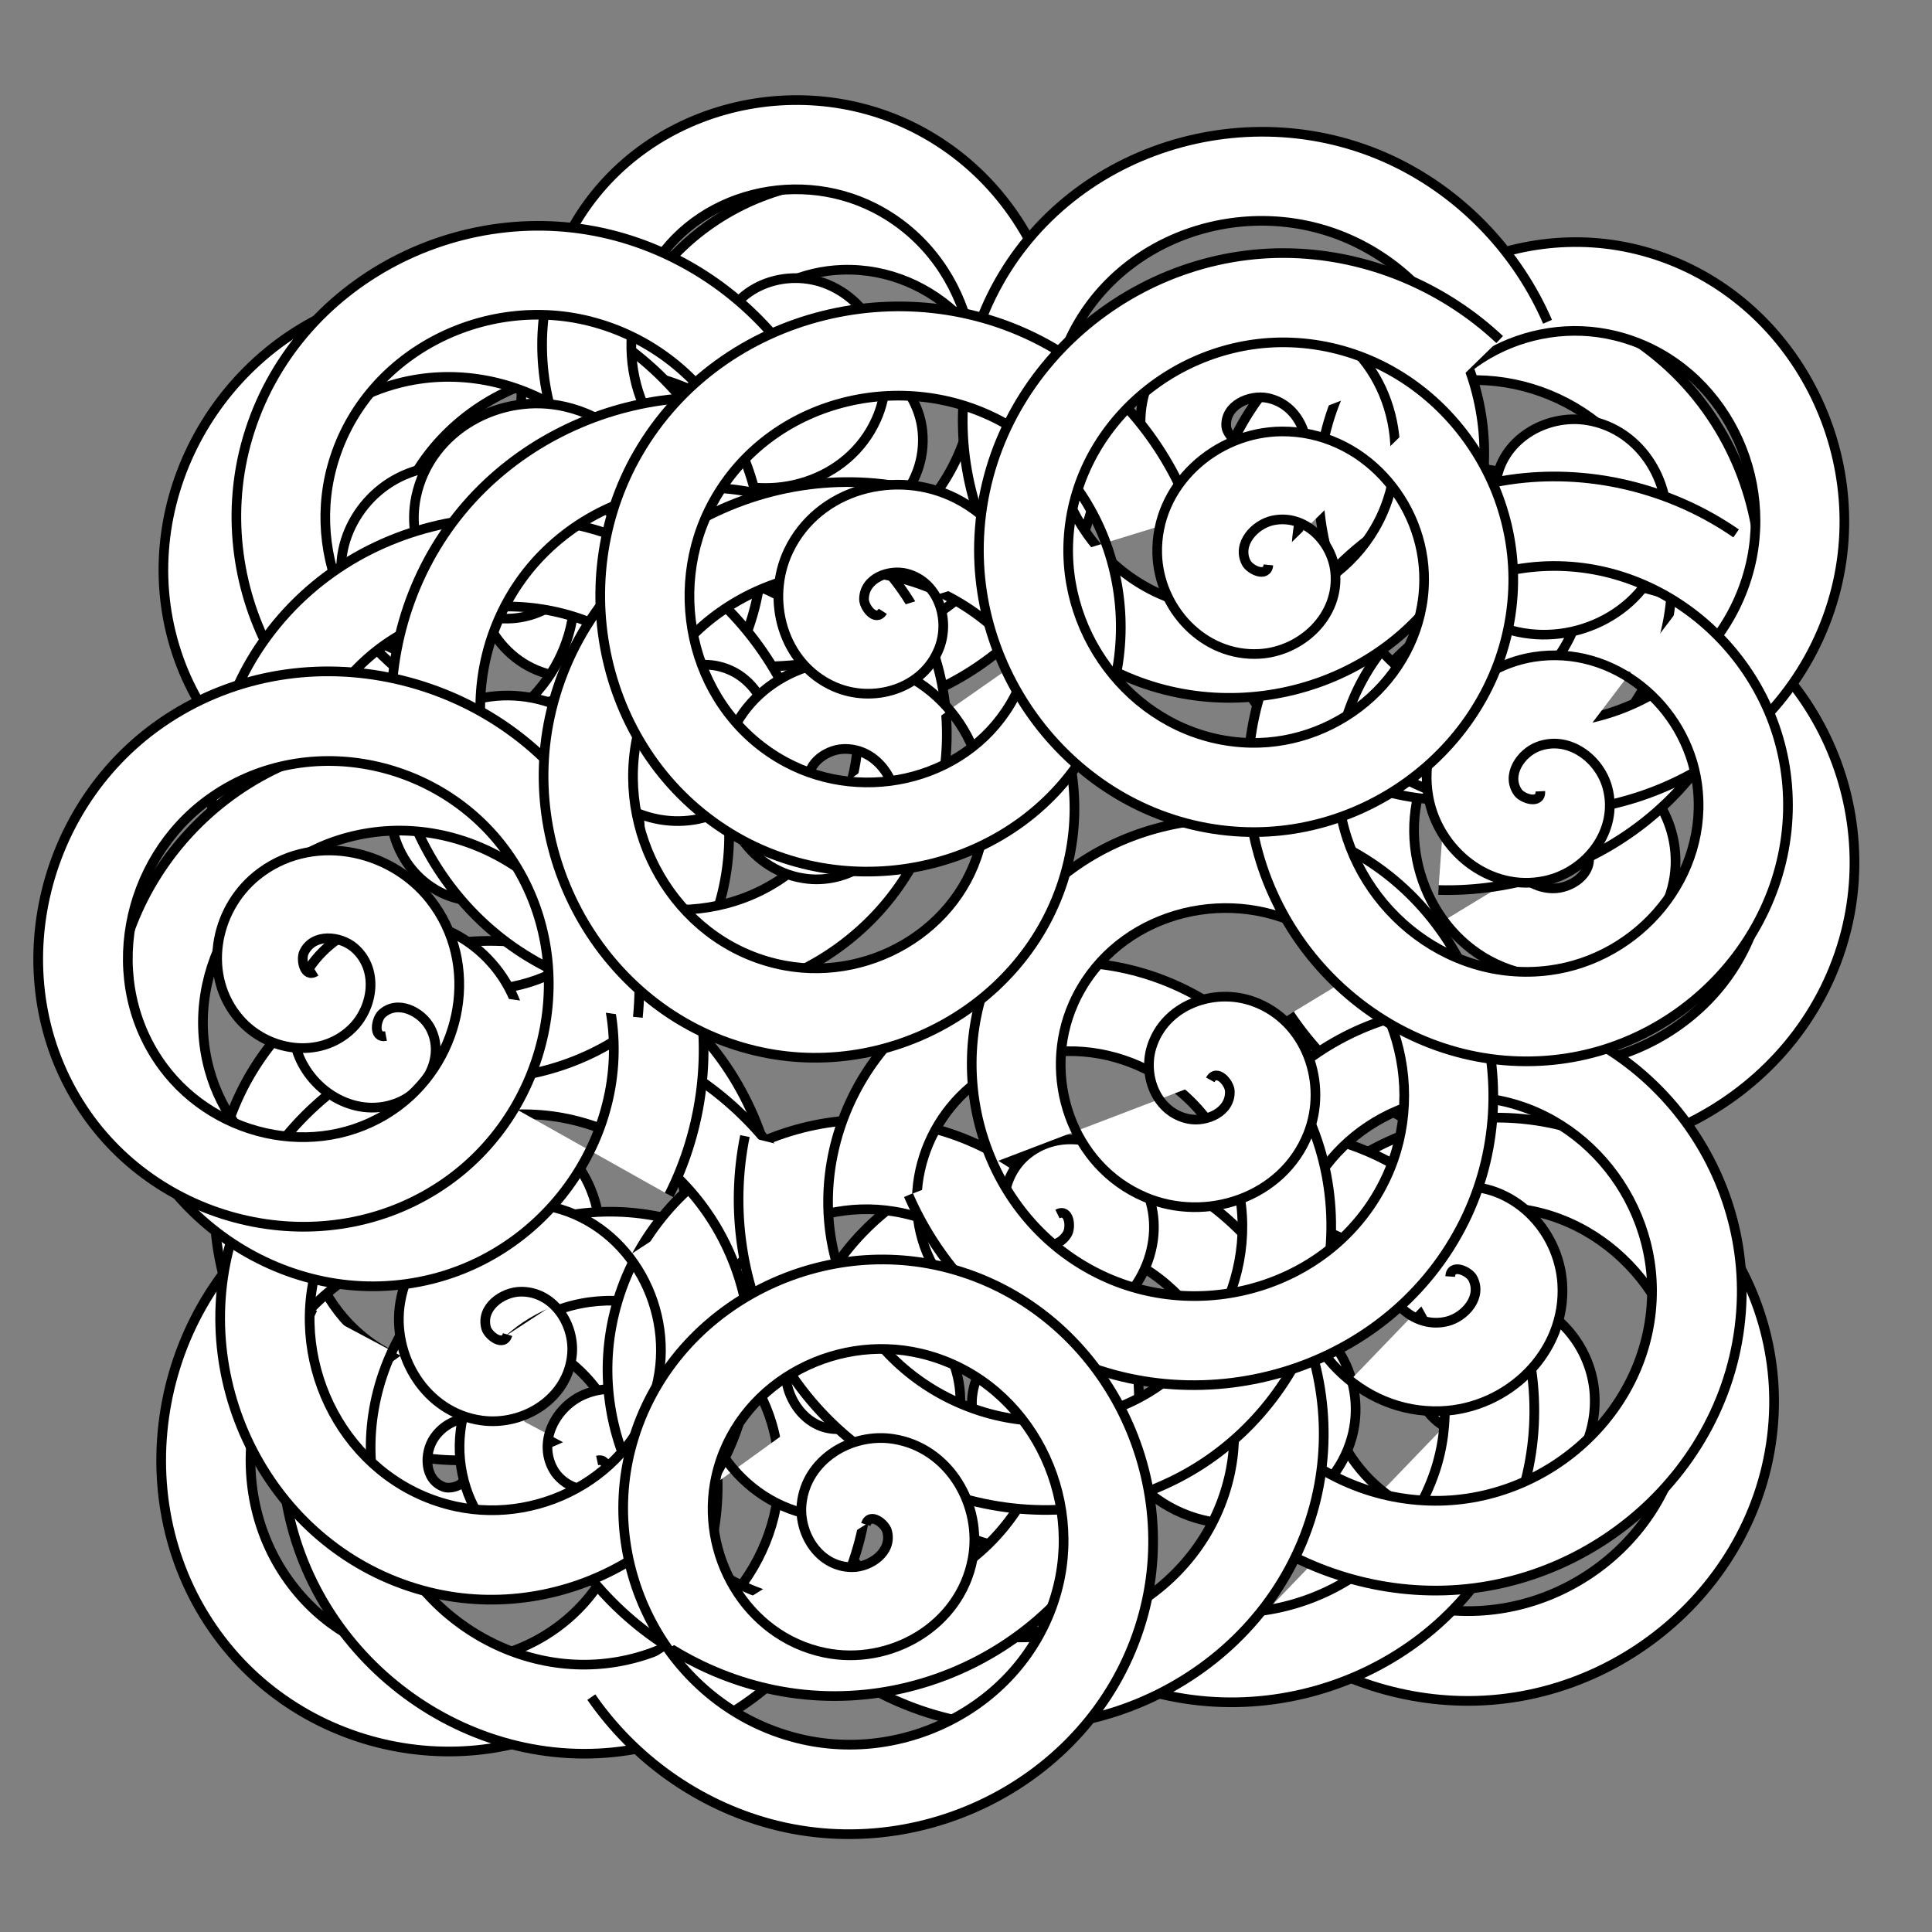 <?xml version="1.0" encoding="UTF-8" standalone="no"?>
<svg
   height="10"
   viewBox="0 0 10 10"
   width="10"
   version="1.1"
   id="svg49"
   sodipodi:docname="fog-of-war-off-tmpl.svg"
   inkscape:version="1.2.2 (732a01da63, 2022-12-09)"
   xmlns:inkscape="http://www.inkscape.org/namespaces/inkscape"
   xmlns:sodipodi="http://sodipodi.sourceforge.net/DTD/sodipodi-0.dtd"
   xmlns="http://www.w3.org/2000/svg"
   xmlns:svg="http://www.w3.org/2000/svg"
   xmlns:rdf="http://www.w3.org/1999/02/22-rdf-syntax-ns#"
   xmlns:cc="http://creativecommons.org/ns#"
   xmlns:dc="http://purl.org/dc/elements/1.1/">
  <rect x="0" y="0" width="10" height="10" fill="#808080" stroke="none"/>
  <defs
     id="defs53">
    <filter
       style="color-interpolation-filters:sRGB"
       inkscape:label="Diffuse Light"
       id="filter930"
       x="-0.174"
       y="-0.166"
       width="1.347"
       height="1.332">
      <feGaussianBlur
         in="SourceGraphic"
         stdDeviation="5"
         result="blur"
         id="feGaussianBlur920" />
      <feDiffuseLighting
         diffuseConstant="1"
         surfaceScale="10"
         lighting-color="#ffffff"
         result="diffuse"
         id="feDiffuseLighting924">
        <feDistantLight
           elevation="150"
           azimuth="0"
           id="feDistantLight922" />
      </feDiffuseLighting>
      <feComposite
         in="diffuse"
         in2="diffuse"
         operator="arithmetic"
         k1="1"
         result="composite1"
         id="feComposite926"
         k2="0"
         k3="0"
         k4="0" />
      <feComposite
         in="composite1"
         in2="SourceGraphic"
         k1="0.376"
         operator="arithmetic"
         k3="1"
         result="composite2"
         id="feComposite928"
         k2="0"
         k4="0" />
    </filter>
  </defs>
  <sodipodi:namedview
     pagecolor="#ffffff"
     bordercolor="#666666"
     borderopacity="1"
     objecttolerance="10"
     gridtolerance="10"
     guidetolerance="10"
     inkscape:pageopacity="0"
     inkscape:pageshadow="2"
     inkscape:window-width="2560"
     inkscape:window-height="1476"
     id="namedview51"
     showgrid="false"
     inkscape:zoom="90.509668"
     inkscape:cx="2.7179417"
     inkscape:cy="6.0214562"
     inkscape:window-x="-12"
     inkscape:window-y="-12"
     inkscape:window-maximized="1"
     inkscape:current-layer="svg49"
     inkscape:document-rotation="0"
     inkscape:snap-bbox="false"
     inkscape:bbox-paths="false"
     inkscape:showpageshadow="2"
     inkscape:pagecheckerboard="0"
     inkscape:deskcolor="#d1d1d1">
    <inkscape:grid
       type="xygrid"
       id="grid2022" />
  </sodipodi:namedview>
  <path
     sodipodi:type="spiral"
     style="fill:#ffffff;fill-opacity:1;fill-rule:evenodd;stroke:#000000;stroke-width:0.571;stroke-dasharray:none;stroke-opacity:1"
     id="path1068"
     sodipodi:cx="48.478436"
     sodipodi:cy="13.653996"
     sodipodi:expansion="1"
     sodipodi:revolution="3.6112528"
     sodipodi:radius="19.117819"
     sodipodi:argument="-17.802359"
     sodipodi:t0="0"
     d="m 48.478,13.654 c 0.398,0.69 -0.733,0.877 -1.146,0.662 -1.119,-0.583 -0.902,-2.159 -0.177,-2.954 1.297,-1.423 3.566,-1.022 4.762,0.307 1.755,1.951 1.151,4.995 -0.792,6.57 -2.589,2.1 -6.431,1.284 -8.378,-1.276 C 40.297,13.741 41.328,9.092 44.508,6.777 48.359,3.973 53.821,5.221 56.502,9.022 59.661,13.501 58.195,19.778 53.772,22.823 48.666,26.339 41.572,24.655 38.163,19.61 34.289,13.877 36.193,5.964 41.861,2.192 48.22,-2.039 56.952,0.084 61.086,6.375 65.676,13.359 63.334,22.911 56.419,27.408 48.809,32.357 38.437,29.795 33.578,22.257 28.27,14.021 31.052,2.828 39.214,-2.392 42.93,-4.769 47.446,-5.748 51.815,-5.17"
     inkscape:spray-origin="#path832"
     transform="matrix(0.048,-0.073,0.073,0.048,0.989,5.088)" />
  <path
     sodipodi:type="spiral"
     style="fill:#ffffff;fill-opacity:1;fill-rule:evenodd;stroke:#000000;stroke-width:0.571;stroke-dasharray:none;stroke-opacity:1"
     id="path1108"
     sodipodi:cx="39.659893"
     sodipodi:cy="22.800676"
     sodipodi:expansion="1"
     sodipodi:revolution="3.6112528"
     sodipodi:radius="19.117819"
     sodipodi:argument="-17.802359"
     sodipodi:t0="0"
     d="m 39.66,22.801 c 0.398,0.69 -0.733,0.877 -1.146,0.662 -1.119,-0.583 -0.902,-2.159 -0.177,-2.954 1.297,-1.423 3.566,-1.022 4.762,0.307 1.755,1.951 1.151,4.995 -0.792,6.57 -2.589,2.1 -6.431,1.284 -8.378,-1.276 -2.45,-3.222 -1.419,-7.871 1.76,-10.186 3.851,-2.804 9.313,-1.556 11.994,2.245 3.159,4.479 1.694,10.756 -2.729,13.802 -5.106,3.516 -12.201,1.832 -15.61,-3.214 -3.874,-5.733 -1.97,-13.645 3.698,-17.417 6.359,-4.232 15.091,-2.109 19.225,4.183 4.59,6.985 2.248,16.537 -4.667,21.033 C 39.991,41.504 29.618,38.941 24.76,31.403 19.452,23.168 22.234,11.975 30.395,6.754 34.111,4.378 38.627,3.399 42.996,3.976"
     inkscape:spray-origin="#path832"
     transform="matrix(0.058,0.066,-0.066,0.058,2.233,-0.883)" />
  <path
     sodipodi:type="spiral"
     style="fill:#ffffff;fill-opacity:1;fill-rule:evenodd;stroke:#000000;stroke-width:0.571;stroke-dasharray:none;stroke-opacity:1"
     id="path1132"
     sodipodi:cx="83.667068"
     sodipodi:cy="39.378685"
     sodipodi:expansion="1"
     sodipodi:revolution="3.6112528"
     sodipodi:radius="19.117819"
     sodipodi:argument="-17.802359"
     sodipodi:t0="0"
     d="m 83.667,39.379 c 0.398,0.69 -0.733,0.877 -1.146,0.662 -1.119,-0.583 -0.902,-2.159 -0.177,-2.954 1.297,-1.423 3.566,-1.022 4.762,0.307 1.755,1.951 1.151,4.995 -0.792,6.57 -2.589,2.1 -6.431,1.284 -8.378,-1.276 -2.45,-3.222 -1.419,-7.871 1.76,-10.186 3.851,-2.804 9.313,-1.556 11.994,2.245 3.159,4.479 1.694,10.756 -2.729,13.802 -5.106,3.516 -12.201,1.832 -15.61,-3.214 -3.874,-5.733 -1.97,-13.645 3.698,-17.417 6.359,-4.232 15.091,-2.109 19.225,4.183 4.59,6.985 2.248,16.537 -4.667,21.033 -7.61,4.949 -17.983,2.387 -22.841,-5.151 -5.308,-8.235 -2.526,-19.429 5.636,-24.649 3.716,-2.377 8.232,-3.355 12.601,-2.778"
     inkscape:spray-origin="#path832"
     transform="matrix(-0.058,-0.066,0.066,-0.058,10.365,12.184)" />
  <path
     sodipodi:type="spiral"
     style="fill:#ffffff;fill-opacity:1;fill-rule:evenodd;stroke:#000000;stroke-width:0.571;stroke-dasharray:none;stroke-opacity:1"
     id="path1150"
     sodipodi:cx="89.190857"
     sodipodi:cy="80.060783"
     sodipodi:expansion="1"
     sodipodi:revolution="3.6112528"
     sodipodi:radius="19.117819"
     sodipodi:argument="-17.802359"
     sodipodi:t0="0"
     d="m 89.191,80.061 c 0.398,0.69 -0.733,0.877 -1.146,0.662 -1.119,-0.583 -0.902,-2.159 -0.177,-2.954 1.297,-1.423 3.566,-1.022 4.762,0.307 1.755,1.951 1.151,4.995 -0.792,6.57 -2.589,2.1 -6.431,1.284 -8.378,-1.276 -2.45,-3.222 -1.419,-7.871 1.76,-10.186 3.851,-2.804 9.313,-1.556 11.994,2.245 3.159,4.479 1.694,10.756 -2.729,13.802 -5.106,3.516 -12.201,1.832 -15.61,-3.214 -3.874,-5.733 -1.97,-13.645 3.698,-17.417 6.359,-4.232 15.091,-2.109 19.225,4.183 4.59,6.985 2.248,16.537 -4.667,21.033 -7.61,4.949 -17.983,2.387 -22.841,-5.151 -5.308,-8.235 -2.526,-19.429 5.636,-24.649 3.716,-2.377 8.232,-3.355 12.601,-2.778"
     inkscape:spray-origin="#path832"
     transform="matrix(-0.073,-0.049,0.049,-0.073,10.261,17.393)" />
  <path
     sodipodi:type="spiral"
     style="fill:#ffffff;fill-opacity:1;fill-rule:evenodd;stroke:#000000;stroke-width:0.571;stroke-dasharray:none;stroke-opacity:1"
     id="path1152"
     sodipodi:cx="72.216782"
     sodipodi:cy="72.085846"
     sodipodi:expansion="1"
     sodipodi:revolution="3.6112528"
     sodipodi:radius="19.117819"
     sodipodi:argument="-17.802359"
     sodipodi:t0="0"
     d="m 72.217,72.086 c 0.398,0.69 -0.733,0.877 -1.146,0.662 -1.119,-0.583 -0.902,-2.159 -0.177,-2.954 1.297,-1.423 3.566,-1.022 4.762,0.307 1.755,1.951 1.151,4.995 -0.792,6.57 -2.589,2.1 -6.431,1.284 -8.378,-1.276 -2.45,-3.222 -1.419,-7.871 1.76,-10.186 3.851,-2.804 9.313,-1.556 11.994,2.245 3.159,4.479 1.694,10.756 -2.729,13.802 -5.106,3.516 -12.201,1.832 -15.61,-3.214 -3.874,-5.733 -1.97,-13.645 3.698,-17.417 6.359,-4.232 15.091,-2.109 19.225,4.183 4.59,6.985 2.248,16.537 -4.667,21.033 -7.61,4.949 -17.983,2.387 -22.841,-5.151 -5.308,-8.235 -2.526,-19.429 5.636,-24.649 3.716,-2.377 8.232,-3.355 12.601,-2.778"
     inkscape:spray-origin="#path832"
     transform="matrix(-0.053,-0.07,0.07,-0.053,5.243,16.091)" />
  <path
     sodipodi:type="spiral"
     style="fill:#ffffff;fill-opacity:1;fill-rule:evenodd;stroke:#000000;stroke-width:0.571;stroke-dasharray:none;stroke-opacity:1"
     id="path1154"
     sodipodi:cx="88.379295"
     sodipodi:cy="62.400017"
     sodipodi:expansion="1"
     sodipodi:revolution="3.6112528"
     sodipodi:radius="19.117819"
     sodipodi:argument="-17.802359"
     sodipodi:t0="0"
     d="m 88.379,62.4 c 0.398,0.69 -0.733,0.877 -1.146,0.662 -1.119,-0.583 -0.902,-2.159 -0.177,-2.954 1.297,-1.423 3.566,-1.022 4.762,0.307 1.755,1.951 1.151,4.995 -0.792,6.57 -2.589,2.1 -6.431,1.284 -8.378,-1.276 -2.45,-3.222 -1.419,-7.871 1.76,-10.186 3.851,-2.804 9.313,-1.556 11.994,2.245 3.159,4.479 1.694,10.756 -2.729,13.802 -5.106,3.516 -12.201,1.832 -15.61,-3.214 -3.874,-5.733 -1.97,-13.645 3.698,-17.417 6.359,-4.232 15.091,-2.109 19.225,4.183 4.59,6.985 2.248,16.537 -4.667,21.033 C 88.71,81.103 78.338,78.541 73.479,71.003 68.171,62.767 70.953,51.574 79.115,46.354 82.83,43.977 87.347,42.998 91.716,43.576"
     inkscape:spray-origin="#path832"
     transform="matrix(-0.073,-0.049,0.049,-0.073,10.9,15.493)" />
  <path
     sodipodi:type="spiral"
     style="fill:#ffffff;fill-opacity:1;fill-rule:evenodd;stroke:#000000;stroke-width:0.571;stroke-dasharray:none;stroke-opacity:1"
     id="path1156"
     sodipodi:cx="57.690697"
     sodipodi:cy="74.198479"
     sodipodi:expansion="1"
     sodipodi:revolution="3.6112528"
     sodipodi:radius="19.117819"
     sodipodi:argument="-17.802359"
     sodipodi:t0="0"
     d="m 57.691,74.198 c 0.398,0.69 -0.733,0.877 -1.146,0.662 -1.119,-0.583 -0.902,-2.159 -0.177,-2.954 1.297,-1.423 3.566,-1.022 4.762,0.307 1.755,1.951 1.151,4.995 -0.792,6.57 -2.589,2.1 -6.431,1.284 -8.378,-1.276 -2.45,-3.222 -1.419,-7.871 1.76,-10.186 3.851,-2.804 9.313,-1.556 11.994,2.245 3.159,4.479 1.694,10.756 -2.729,13.802 -5.106,3.516 -12.201,1.832 -15.61,-3.214 -3.874,-5.733 -1.97,-13.645 3.698,-17.417 6.359,-4.232 15.091,-2.109 19.225,4.183 4.59,6.985 2.248,16.537 -4.667,21.033 -7.61,4.949 -17.983,2.387 -22.841,-5.151 -5.308,-8.235 -2.526,-19.429 5.636,-24.649 3.716,-2.377 8.232,-3.355 12.601,-2.778"
     inkscape:spray-origin="#path832"
     transform="matrix(-0.059,-0.065,0.065,-0.059,3.945,15.463)" />
  <path
     sodipodi:type="spiral"
     style="fill:#ffffff;fill-opacity:1;fill-rule:evenodd;stroke:#000000;stroke-width:0.571;stroke-dasharray:none;stroke-opacity:1"
     id="path1172"
     sodipodi:cx="19.3396"
     sodipodi:cy="67.642296"
     sodipodi:expansion="1"
     sodipodi:revolution="3.6112528"
     sodipodi:radius="19.117819"
     sodipodi:argument="-17.802359"
     sodipodi:t0="0"
     d="m 19.34,67.642 c 0.398,0.69 -0.733,0.877 -1.146,0.662 -1.119,-0.583 -0.902,-2.159 -0.177,-2.954 1.297,-1.423 3.566,-1.022 4.762,0.307 1.755,1.951 1.151,4.995 -0.792,6.57 -2.589,2.1 -6.431,1.284 -8.378,-1.276 -2.45,-3.222 -1.419,-7.871 1.76,-10.186 3.851,-2.804 9.313,-1.556 11.994,2.245 3.159,4.479 1.694,10.756 -2.729,13.802 C 19.527,80.328 12.433,78.643 9.024,73.598 5.15,67.865 7.054,59.953 12.722,56.181 c 6.359,-4.232 15.091,-2.109 19.225,4.183 4.59,6.985 2.248,16.537 -4.667,21.033 C 19.671,86.345 9.298,83.783 4.439,76.245 -0.869,68.01 1.913,56.816 10.075,51.596 c 3.716,-2.377 8.232,-3.355 12.601,-2.778"
     inkscape:spray-origin="#path832"
     transform="matrix(-0.08,0.036,-0.036,-0.08,6.437,11.045)" />
  <path
     sodipodi:type="spiral"
     style="fill:#ffffff;fill-opacity:1;fill-rule:evenodd;stroke:#000000;stroke-width:0.571;stroke-dasharray:none;stroke-opacity:1"
     id="path1184"
     sodipodi:cx="8.894907"
     sodipodi:cy="86.773643"
     sodipodi:expansion="1"
     sodipodi:revolution="3.6112528"
     sodipodi:radius="19.117819"
     sodipodi:argument="-17.802359"
     sodipodi:t0="0"
     d="M 8.895,86.774 C 9.293,87.463 8.162,87.651 7.749,87.435 6.629,86.852 6.847,85.277 7.571,84.481 c 1.297,-1.423 3.566,-1.022 4.762,0.307 1.755,1.951 1.151,4.995 -0.792,6.57 C 8.953,93.458 5.111,92.642 3.164,90.082 0.714,86.861 1.745,82.212 4.924,79.897 8.776,77.093 14.237,78.341 16.918,82.141 20.077,86.621 18.612,92.898 14.189,95.943 9.083,99.459 1.988,97.775 -1.421,92.729 -5.294,86.997 -3.391,79.084 2.277,75.312 8.636,71.08 17.368,73.203 21.503,79.494 c 4.59,6.985 2.248,16.537 -4.667,21.033 -7.61,4.949 -17.983,2.387 -22.841,-5.151 C -11.313,87.141 -8.531,75.948 -0.37,70.727 3.346,68.351 7.863,67.372 12.231,67.949"
     inkscape:spray-origin="#path832"
     transform="matrix(0.087,-0.012,0.012,0.087,0.575,0.183)" />
  <path
     sodipodi:type="spiral"
     style="fill:#ffffff;fill-opacity:1;fill-rule:evenodd;stroke:#000000;stroke-width:0.571;stroke-dasharray:none;stroke-opacity:1"
     id="path1196"
     sodipodi:cx="22.530033"
     sodipodi:cy="88.96759"
     sodipodi:expansion="1"
     sodipodi:revolution="3.6112528"
     sodipodi:radius="19.117819"
     sodipodi:argument="-17.802359"
     sodipodi:t0="0"
     d="m 22.53,88.968 c 0.398,0.69 -0.733,0.877 -1.146,0.662 -1.119,-0.583 -0.902,-2.159 -0.177,-2.954 1.297,-1.423 3.566,-1.022 4.762,0.307 1.755,1.951 1.151,4.995 -0.792,6.57 -2.589,2.1 -6.431,1.284 -8.378,-1.276 -2.45,-3.222 -1.419,-7.871 1.76,-10.186 3.851,-2.804 9.313,-1.556 11.994,2.245 3.159,4.479 1.694,10.756 -2.729,13.802 -5.106,3.516 -12.201,1.832 -15.61,-3.214 -3.874,-5.733 -1.97,-13.645 3.698,-17.417 6.359,-4.232 15.091,-2.109 19.225,4.183 4.59,6.985 2.248,16.537 -4.667,21.033 -7.61,4.949 -17.983,2.387 -22.841,-5.151 -5.308,-8.235 -2.526,-19.429 5.636,-24.649 3.716,-2.377 8.232,-3.355 12.601,-2.778"
     inkscape:spray-origin="#path832"
     transform="matrix(0.027,-0.083,0.083,0.027,-4.902,7.027)" />
  <path
     sodipodi:type="spiral"
     style="fill:#ffffff;fill-opacity:1;fill-rule:evenodd;stroke:#000000;stroke-width:0.571;stroke-dasharray:none;stroke-opacity:1"
     id="path1252"
     sodipodi:cx="41.149033"
     sodipodi:cy="80.321175"
     sodipodi:expansion="1"
     sodipodi:revolution="3.6112528"
     sodipodi:radius="19.117819"
     sodipodi:argument="-17.802359"
     sodipodi:t0="0"
     d="m 41.149,80.321 c 0.398,0.69 -0.733,0.877 -1.146,0.662 -1.119,-0.583 -0.902,-2.159 -0.177,-2.954 1.297,-1.423 3.566,-1.022 4.762,0.307 1.755,1.951 1.151,4.995 -0.792,6.57 -2.589,2.1 -6.431,1.284 -8.378,-1.276 -2.45,-3.222 -1.419,-7.871 1.76,-10.186 3.851,-2.804 9.313,-1.556 11.994,2.245 3.159,4.479 1.694,10.756 -2.729,13.802 -5.106,3.516 -12.201,1.832 -15.61,-3.214 -3.874,-5.733 -1.97,-13.645 3.698,-17.417 6.359,-4.232 15.091,-2.109 19.225,4.183 4.59,6.985 2.248,16.537 -4.667,21.033 -7.61,4.949 -17.983,2.387 -22.841,-5.151 -5.308,-8.235 -2.526,-19.429 5.636,-24.649 3.716,-2.377 8.232,-3.355 12.601,-2.778"
     inkscape:spray-origin="#path832"
     transform="matrix(-0.063,-0.061,0.061,-0.063,2.097,14.742)" />
  <path
     sodipodi:type="spiral"
     style="fill:#ffffff;fill-opacity:1;fill-rule:evenodd;stroke:#000000;stroke-width:0.571;stroke-dasharray:none;stroke-opacity:1"
     id="path1258"
     sodipodi:cx="19.727901"
     sodipodi:cy="77.722404"
     sodipodi:expansion="1"
     sodipodi:revolution="3.6112528"
     sodipodi:radius="19.117819"
     sodipodi:argument="-17.802359"
     sodipodi:t0="0"
     d="m 19.728,77.722 c 0.398,0.69 -0.733,0.877 -1.146,0.662 -1.119,-0.583 -0.902,-2.159 -0.177,-2.954 1.297,-1.423 3.566,-1.022 4.762,0.307 1.755,1.951 1.151,4.995 -0.792,6.57 -2.589,2.1 -6.431,1.284 -8.378,-1.276 -2.45,-3.222 -1.419,-7.871 1.76,-10.186 3.851,-2.804 9.313,-1.556 11.994,2.245 3.159,4.479 1.694,10.756 -2.729,13.802 C 19.916,90.408 12.821,88.723 9.412,83.678 5.539,77.945 7.442,70.033 13.11,66.261 c 6.359,-4.232 15.091,-2.109 19.225,4.183 4.59,6.985 2.248,16.537 -4.667,21.033 -7.61,4.949 -17.983,2.387 -22.841,-5.151 -5.308,-8.235 -2.526,-19.429 5.636,-24.649 3.716,-2.377 8.232,-3.355 12.601,-2.778"
     inkscape:spray-origin="#path832"
     transform="matrix(0.06,0.064,-0.064,0.06,6.418,0.982)" />
  <path
     sodipodi:type="spiral"
     style="fill:#ffffff;fill-opacity:1;fill-rule:evenodd;stroke:#000000;stroke-width:0.571;stroke-dasharray:none;stroke-opacity:1"
     id="path1272"
     sodipodi:cx="23.254847"
     sodipodi:cy="19.838737"
     sodipodi:expansion="1"
     sodipodi:revolution="3.6112528"
     sodipodi:radius="19.117819"
     sodipodi:argument="-17.802359"
     sodipodi:t0="0"
     d="m 23.255,19.839 c 0.398,0.69 -0.733,0.877 -1.146,0.662 -1.119,-0.583 -0.902,-2.159 -0.177,-2.954 1.297,-1.423 3.566,-1.022 4.762,0.307 1.755,1.951 1.151,4.995 -0.792,6.57 -2.589,2.1 -6.431,1.284 -8.378,-1.276 -2.45,-3.222 -1.419,-7.871 1.76,-10.186 3.851,-2.804 9.313,-1.556 11.994,2.245 3.159,4.479 1.694,10.756 -2.729,13.802 C 23.442,32.524 16.348,30.84 12.939,25.794 9.066,20.062 10.969,12.149 16.637,8.377 22.996,4.145 31.728,6.268 35.863,12.56 40.453,19.544 38.11,29.096 31.196,33.593 23.586,38.542 13.213,35.98 8.355,28.441 3.047,20.206 5.829,9.013 13.99,3.792 17.706,1.416 22.222,0.437 26.591,1.014"
     inkscape:spray-origin="#path832"
     transform="matrix(-0.02,0.085,-0.085,-0.02,4.406,1.434)" />
  <path
     sodipodi:type="spiral"
     style="fill:#ffffff;fill-opacity:1;fill-rule:evenodd;stroke:#000000;stroke-width:0.571;stroke-dasharray:none;stroke-opacity:1"
     id="path1290"
     sodipodi:cx="75.750221"
     sodipodi:cy="11.307398"
     sodipodi:expansion="1"
     sodipodi:revolution="3.6112528"
     sodipodi:radius="19.117819"
     sodipodi:argument="-17.802359"
     sodipodi:t0="0"
     d="m 75.75,11.307 c 0.398,0.69 -0.733,0.877 -1.146,0.662 -1.119,-0.583 -0.902,-2.159 -0.177,-2.954 1.297,-1.423 3.566,-1.022 4.762,0.307 1.755,1.951 1.151,4.995 -0.792,6.57 -2.589,2.1 -6.431,1.284 -8.378,-1.276 -2.45,-3.222 -1.419,-7.871 1.76,-10.186 3.851,-2.804 9.313,-1.556 11.994,2.245 3.159,4.479 1.694,10.756 -2.729,13.802 -5.106,3.516 -12.201,1.832 -15.61,-3.214 -3.874,-5.733 -1.97,-13.645 3.698,-17.417 6.359,-4.232 15.091,-2.109 19.225,4.183 4.59,6.985 2.248,16.537 -4.667,21.033 -7.61,4.949 -17.983,2.387 -22.841,-5.151 -5.308,-8.235 -2.526,-19.429 5.636,-24.649 3.716,-2.377 8.232,-3.355 12.601,-2.778"
     inkscape:spray-origin="#path832"
     transform="matrix(-0.087,0.009,-0.009,-0.087,14.258,3.241)" />
  <path
     sodipodi:type="spiral"
     style="fill:#ffffff;fill-opacity:1;fill-rule:evenodd;stroke:#000000;stroke-width:0.571;stroke-dasharray:none;stroke-opacity:1"
     id="path1302"
     sodipodi:cx="89.673012"
     sodipodi:cy="16.892969"
     sodipodi:expansion="1"
     sodipodi:revolution="3.6112528"
     sodipodi:radius="19.117819"
     sodipodi:argument="-17.802359"
     sodipodi:t0="0"
     d="m 89.673,16.893 c 0.398,0.69 -0.733,0.877 -1.146,0.662 -1.119,-0.583 -0.902,-2.159 -0.177,-2.954 1.297,-1.423 3.566,-1.022 4.762,0.307 1.755,1.951 1.151,4.995 -0.792,6.57 -2.589,2.1 -6.431,1.284 -8.378,-1.276 -2.45,-3.222 -1.419,-7.871 1.76,-10.186 3.851,-2.804 9.313,-1.556 11.994,2.245 3.159,4.479 1.694,10.756 -2.729,13.802 -5.106,3.516 -12.201,1.832 -15.61,-3.214 -3.874,-5.733 -1.97,-13.645 3.698,-17.417 6.359,-4.232 15.091,-2.109 19.225,4.183 4.59,6.985 2.248,16.537 -4.667,21.033 -7.61,4.949 -17.983,2.387 -22.841,-5.151 C 69.465,17.26 72.247,6.067 80.409,0.847 84.124,-1.53 88.641,-2.509 93.01,-1.931"
     inkscape:spray-origin="#path832"
     transform="matrix(-0.058,-0.065,0.065,-0.058,12.174,9.422)" />
  <path
     sodipodi:type="spiral"
     style="fill:#ffffff;fill-opacity:1;fill-rule:evenodd;stroke:#000000;stroke-width:0.571;stroke-dasharray:none;stroke-opacity:1"
     id="path1318"
     sodipodi:cx="45.68169"
     sodipodi:cy="5.6516132"
     sodipodi:expansion="1"
     sodipodi:revolution="3.6112528"
     sodipodi:radius="19.117819"
     sodipodi:argument="-17.802359"
     sodipodi:t0="0"
     d="M 45.682,5.652 C 46.08,6.341 44.949,6.529 44.536,6.313 43.416,5.73 43.633,4.155 44.358,3.359 45.655,1.937 47.924,2.337 49.12,3.666 50.875,5.617 50.271,8.661 48.329,10.236 45.74,12.336 41.898,11.52 39.951,8.96 37.501,5.739 38.531,1.09 41.711,-1.225 45.562,-4.029 51.024,-2.781 53.705,1.019 56.864,5.499 55.398,11.776 50.976,14.821 45.869,18.337 38.775,16.653 35.366,11.607 31.493,5.875 33.396,-2.038 39.064,-5.81 45.423,-10.042 54.155,-7.919 58.29,-1.628 62.88,5.357 60.537,14.909 53.623,19.406 46.013,24.355 35.64,21.792 30.781,14.254 25.473,6.019 28.256,-5.174 36.417,-10.395 c 3.716,-2.377 8.232,-3.355 12.601,-2.778"
     inkscape:spray-origin="#path832"
     transform="matrix(-0.042,-0.077,0.077,-0.042,5.524,5.623)" />
  <path
     sodipodi:type="spiral"
     style="fill:#ffffff;fill-opacity:1;fill-rule:evenodd;stroke:#000000;stroke-width:0.571;stroke-dasharray:none;stroke-opacity:1"
     id="path1320"
     sodipodi:cx="30.220697"
     sodipodi:cy="11.523952"
     sodipodi:expansion="1"
     sodipodi:revolution="3.6112528"
     sodipodi:radius="19.117819"
     sodipodi:argument="-17.802359"
     sodipodi:t0="0"
     d="m 30.221,11.524 c 0.398,0.69 -0.733,0.877 -1.146,0.662 -1.119,-0.583 -0.902,-2.159 -0.177,-2.954 1.297,-1.423 3.566,-1.022 4.762,0.307 1.755,1.951 1.151,4.995 -0.792,6.57 -2.589,2.1 -6.431,1.284 -8.378,-1.276 C 22.04,11.611 23.07,6.962 26.25,4.647 30.101,1.843 35.563,3.091 38.244,6.892 41.403,11.371 39.937,17.648 35.515,20.693 30.408,24.209 23.314,22.525 19.905,17.48 16.032,11.747 17.935,3.834 23.603,0.062 29.962,-4.169 38.694,-2.047 42.829,4.245 47.419,11.229 45.076,20.781 38.162,25.278 30.552,30.227 20.179,27.665 15.32,20.127 10.012,11.891 12.795,0.698 20.956,-4.523 24.672,-6.899 29.188,-7.878 33.557,-7.3"
     inkscape:spray-origin="#path832"
     transform="matrix(0.057,0.066,-0.066,0.057,1.737,0.108)" />
  <path
     sodipodi:type="spiral"
     style="fill:#ffffff;fill-opacity:1;fill-rule:evenodd;stroke:#000000;stroke-width:0.571;stroke-dasharray:none;stroke-opacity:1"
     id="path1342"
     sodipodi:cx="81.838631"
     sodipodi:cy="13.92181"
     sodipodi:expansion="1"
     sodipodi:revolution="3.6112528"
     sodipodi:radius="19.117819"
     sodipodi:argument="-17.802359"
     sodipodi:t0="0"
     d="m 81.839,13.922 c 0.398,0.69 -0.733,0.877 -1.146,0.662 -1.119,-0.583 -0.902,-2.159 -0.177,-2.954 1.297,-1.423 3.566,-1.022 4.762,0.307 1.755,1.951 1.151,4.995 -0.792,6.57 -2.589,2.1 -6.431,1.284 -8.378,-1.276 -2.45,-3.222 -1.419,-7.871 1.76,-10.186 3.851,-2.804 9.313,-1.556 11.994,2.245 3.159,4.479 1.694,10.756 -2.729,13.802 -5.106,3.516 -12.201,1.832 -15.61,-3.214 -3.874,-5.733 -1.97,-13.645 3.698,-17.417 6.359,-4.232 15.091,-2.109 19.225,4.183 4.59,6.985 2.248,16.537 -4.667,21.033 -7.61,4.949 -17.983,2.387 -22.841,-5.151 -5.308,-8.235 -2.526,-19.429 5.636,-24.649 3.716,-2.377 8.232,-3.355 12.601,-2.778"
     inkscape:spray-origin="#path832"
     transform="matrix(0.006,-0.087,0.087,0.006,3.771,13.32)" />
  <path
     sodipodi:type="spiral"
     style="fill:#ffffff;fill-opacity:1;fill-rule:evenodd;stroke:#000000;stroke-width:0.571;stroke-dasharray:none;stroke-opacity:1"
     id="path1348"
     sodipodi:cx="75.750221"
     sodipodi:cy="11.307398"
     sodipodi:expansion="1"
     sodipodi:revolution="3.6112528"
     sodipodi:radius="19.117819"
     sodipodi:argument="-17.802359"
     sodipodi:t0="0"
     d="m 75.75,11.307 c 0.398,0.69 -0.733,0.877 -1.146,0.662 -1.119,-0.583 -0.902,-2.159 -0.177,-2.954 1.297,-1.423 3.566,-1.022 4.762,0.307 1.755,1.951 1.151,4.995 -0.792,6.57 -2.589,2.1 -6.431,1.284 -8.378,-1.276 -2.45,-3.222 -1.419,-7.871 1.76,-10.186 3.851,-2.804 9.313,-1.556 11.994,2.245 3.159,4.479 1.694,10.756 -2.729,13.802 -5.106,3.516 -12.201,1.832 -15.61,-3.214 -3.874,-5.733 -1.97,-13.645 3.698,-17.417 6.359,-4.232 15.091,-2.109 19.225,4.183 4.59,6.985 2.248,16.537 -4.667,21.033 -7.61,4.949 -17.983,2.387 -22.841,-5.151 -5.308,-8.235 -2.526,-19.429 5.636,-24.649 3.716,-2.377 8.232,-3.355 12.601,-2.778"
     inkscape:spray-origin="#path832"
     transform="matrix(0.031,0.082,-0.082,0.031,1.13,-2.315)" />
  <path
     sodipodi:type="spiral"
     style="fill:#ffffff;fill-opacity:1;fill-rule:evenodd;stroke:#000000;stroke-width:0.571;stroke-dasharray:none;stroke-opacity:1"
     id="path1392"
     sodipodi:cx="82.151848"
     sodipodi:cy="93.257133"
     sodipodi:expansion="1"
     sodipodi:revolution="3.6112528"
     sodipodi:radius="19.117819"
     sodipodi:argument="-17.802359"
     sodipodi:t0="0"
     d="m 82.152,93.257 c 0.398,0.69 -0.733,0.877 -1.146,0.662 -1.119,-0.583 -0.902,-2.159 -0.177,-2.954 1.297,-1.423 3.566,-1.022 4.762,0.307 1.755,1.951 1.151,4.995 -0.792,6.57 -2.589,2.1 -6.431,1.284 -8.378,-1.276 -2.45,-3.222 -1.419,-7.871 1.76,-10.186 3.851,-2.804 9.313,-1.556 11.994,2.245 3.159,4.479 1.694,10.756 -2.729,13.802 -5.106,3.516 -12.201,1.832 -15.61,-3.214 -3.874,-5.733 -1.97,-13.645 3.698,-17.417 6.359,-4.232 15.091,-2.109 19.225,4.183 4.59,6.985 2.248,16.537 -4.667,21.033 -7.61,4.949 -17.983,2.387 -22.841,-5.151 -5.308,-8.235 -2.526,-19.429 5.636,-24.649 3.716,-2.377 8.232,-3.355 12.601,-2.778"
     inkscape:spray-origin="#path832"
     transform="matrix(0.086,-0.016,0.016,0.086,-4.979,-2.974)" />
  <path
     sodipodi:type="spiral"
     style="fill:#ffffff;fill-opacity:1;fill-rule:evenodd;stroke:#000000;stroke-width:0.571;stroke-dasharray:none;stroke-opacity:1"
     id="path1406"
     sodipodi:cx="65.424759"
     sodipodi:cy="84.909584"
     sodipodi:expansion="1"
     sodipodi:revolution="3.6112528"
     sodipodi:radius="19.117819"
     sodipodi:argument="-17.802359"
     sodipodi:t0="0"
     d="m 65.425,84.91 c 0.398,0.69 -0.733,0.877 -1.146,0.662 -1.119,-0.583 -0.902,-2.159 -0.177,-2.954 1.297,-1.423 3.566,-1.022 4.762,0.307 1.755,1.951 1.151,4.995 -0.792,6.57 -2.589,2.1 -6.431,1.284 -8.378,-1.276 -2.45,-3.222 -1.419,-7.871 1.76,-10.186 3.851,-2.804 9.313,-1.556 11.994,2.245 3.159,4.479 1.694,10.756 -2.729,13.802 -5.106,3.516 -12.201,1.832 -15.61,-3.214 -3.874,-5.733 -1.97,-13.645 3.698,-17.417 6.359,-4.232 15.091,-2.109 19.225,4.183 4.59,6.985 2.248,16.537 -4.667,21.033 -7.61,4.949 -17.983,2.387 -22.841,-5.151 -5.308,-8.235 -2.526,-19.429 5.636,-24.649 3.716,-2.377 8.232,-3.355 12.601,-2.778"
     inkscape:spray-origin="#path832"
     transform="matrix(-0.045,-0.075,0.075,-0.045,2.84,14.317)" />
  <path
     sodipodi:type="spiral"
     style="fill:#ffffff;fill-opacity:1;fill-rule:evenodd;stroke:#000000;stroke-width:0.571;stroke-dasharray:none;stroke-opacity:1"
     id="path1426"
     sodipodi:cx="19.3396"
     sodipodi:cy="67.642296"
     sodipodi:expansion="1"
     sodipodi:revolution="3.6112528"
     sodipodi:radius="19.117819"
     sodipodi:argument="-17.802359"
     sodipodi:t0="0"
     d="m 19.34,67.642 c 0.398,0.69 -0.733,0.877 -1.146,0.662 -1.119,-0.583 -0.902,-2.159 -0.177,-2.954 1.297,-1.423 3.566,-1.022 4.762,0.307 1.755,1.951 1.151,4.995 -0.792,6.57 -2.589,2.1 -6.431,1.284 -8.378,-1.276 -2.45,-3.222 -1.419,-7.871 1.76,-10.186 3.851,-2.804 9.313,-1.556 11.994,2.245 3.159,4.479 1.694,10.756 -2.729,13.802 C 19.527,80.328 12.433,78.643 9.024,73.598 5.15,67.865 7.054,59.953 12.722,56.181 c 6.359,-4.232 15.091,-2.109 19.225,4.183 4.59,6.985 2.248,16.537 -4.667,21.033 C 19.671,86.345 9.298,83.783 4.439,76.245 -0.869,68.01 1.913,56.816 10.075,51.596 c 3.716,-2.377 8.232,-3.355 12.601,-2.778"
     inkscape:spray-origin="#path832"
     transform="matrix(-0.029,0.083,-0.083,-0.029,8.173,5.719)" />
  <path
     sodipodi:type="spiral"
     style="fill:#ffffff;fill-opacity:1;fill-rule:evenodd;stroke:#000000;stroke-width:0.571;stroke-dasharray:none;stroke-opacity:1"
     id="path1442"
     sodipodi:cx="72.216782"
     sodipodi:cy="72.085846"
     sodipodi:expansion="1"
     sodipodi:revolution="3.6112528"
     sodipodi:radius="19.117819"
     sodipodi:argument="-17.802359"
     sodipodi:t0="0"
     d="m 72.217,72.086 c 0.398,0.69 -0.733,0.877 -1.146,0.662 -1.119,-0.583 -0.902,-2.159 -0.177,-2.954 1.297,-1.423 3.566,-1.022 4.762,0.307 1.755,1.951 1.151,4.995 -0.792,6.57 -2.589,2.1 -6.431,1.284 -8.378,-1.276 -2.45,-3.222 -1.419,-7.871 1.76,-10.186 3.851,-2.804 9.313,-1.556 11.994,2.245 3.159,4.479 1.694,10.756 -2.729,13.802 -5.106,3.516 -12.201,1.832 -15.61,-3.214 -3.874,-5.733 -1.97,-13.645 3.698,-17.417 6.359,-4.232 15.091,-2.109 19.225,4.183 4.59,6.985 2.248,16.537 -4.667,21.033 -7.61,4.949 -17.983,2.387 -22.841,-5.151 -5.308,-8.235 -2.526,-19.429 5.636,-24.649 3.716,-2.377 8.232,-3.355 12.601,-2.778"
     inkscape:spray-origin="#path832"
     transform="matrix(0.003,0.088,-0.088,0.003,7.762,-1.543)" />
  <path
     sodipodi:type="spiral"
     style="fill:#ffffff;fill-opacity:1;fill-rule:evenodd;stroke:#000000;stroke-width:0.571;stroke-dasharray:none;stroke-opacity:1"
     id="path1504"
     sodipodi:cx="17.928093"
     sodipodi:cy="7.9680262"
     sodipodi:expansion="1"
     sodipodi:revolution="3.6112528"
     sodipodi:radius="19.117819"
     sodipodi:argument="-17.802359"
     sodipodi:t0="0"
     d="M 17.928,7.968 C 18.326,8.658 17.195,8.845 16.782,8.63 15.663,8.047 15.88,6.471 16.605,5.676 c 1.297,-1.423 3.566,-1.022 4.762,0.307 1.755,1.951 1.151,4.995 -0.792,6.57 -2.589,2.1 -6.431,1.284 -8.378,-1.276 C 9.747,8.055 10.778,3.406 13.958,1.091 17.809,-1.713 23.27,-0.465 25.951,3.336 29.111,7.815 27.645,14.092 23.222,17.137 18.116,20.653 11.022,18.969 7.613,13.924 3.739,8.191 5.642,0.278 11.311,-3.494 17.669,-7.725 26.401,-5.602 30.536,0.689 35.126,7.673 32.784,17.225 25.869,21.722 18.259,26.671 7.886,24.109 3.028,16.571 -2.28,8.335 0.502,-2.858 8.664,-8.078 12.379,-10.455 16.896,-11.434 21.265,-10.856"
     inkscape:spray-origin="#path832"
     transform="matrix(-0.059,-0.065,0.065,-0.059,5.021,9.526)" />
  <path
     sodipodi:type="spiral"
     style="fill:#ffffff;fill-opacity:1;fill-rule:evenodd;stroke:#000000;stroke-width:0.571;stroke-dasharray:none;stroke-opacity:1"
     id="path1516"
     sodipodi:cx="19.3396"
     sodipodi:cy="67.642296"
     sodipodi:expansion="1"
     sodipodi:revolution="3.6112528"
     sodipodi:radius="19.117819"
     sodipodi:argument="-17.802359"
     sodipodi:t0="0"
     d="m 19.34,67.642 c 0.398,0.69 -0.733,0.877 -1.146,0.662 -1.119,-0.583 -0.902,-2.159 -0.177,-2.954 1.297,-1.423 3.566,-1.022 4.762,0.307 1.755,1.951 1.151,4.995 -0.792,6.57 -2.589,2.1 -6.431,1.284 -8.378,-1.276 -2.45,-3.222 -1.419,-7.871 1.76,-10.186 3.851,-2.804 9.313,-1.556 11.994,2.245 3.159,4.479 1.694,10.756 -2.729,13.802 C 19.527,80.328 12.433,78.643 9.024,73.598 5.15,67.865 7.054,59.953 12.722,56.181 c 6.359,-4.232 15.091,-2.109 19.225,4.183 4.59,6.985 2.248,16.537 -4.667,21.033 C 19.671,86.345 9.298,83.783 4.439,76.245 -0.869,68.01 1.913,56.816 10.075,51.596 c 3.716,-2.377 8.232,-3.355 12.601,-2.778"
     inkscape:spray-origin="#path832"
     transform="matrix(0.078,0.04,-0.04,0.078,9.17,-1.954)" />
  <path
     sodipodi:type="spiral"
     style="fill:#ffffff;fill-opacity:1;fill-rule:evenodd;stroke:#000000;stroke-width:0.571;stroke-dasharray:none;stroke-opacity:1"
     id="path1518"
     sodipodi:cx="19.3396"
     sodipodi:cy="67.642296"
     sodipodi:expansion="1"
     sodipodi:revolution="3.6112528"
     sodipodi:radius="19.117819"
     sodipodi:argument="-17.802359"
     sodipodi:t0="0"
     d="m 19.34,67.642 c 0.398,0.69 -0.733,0.877 -1.146,0.662 -1.119,-0.583 -0.902,-2.159 -0.177,-2.954 1.297,-1.423 3.566,-1.022 4.762,0.307 1.755,1.951 1.151,4.995 -0.792,6.57 -2.589,2.1 -6.431,1.284 -8.378,-1.276 -2.45,-3.222 -1.419,-7.871 1.76,-10.186 3.851,-2.804 9.313,-1.556 11.994,2.245 3.159,4.479 1.694,10.756 -2.729,13.802 C 19.527,80.328 12.433,78.643 9.024,73.598 5.15,67.865 7.054,59.953 12.722,56.181 c 6.359,-4.232 15.091,-2.109 19.225,4.183 4.59,6.985 2.248,16.537 -4.667,21.033 C 19.671,86.345 9.298,83.783 4.439,76.245 -0.869,68.01 1.913,56.816 10.075,51.596 c 3.716,-2.377 8.232,-3.355 12.601,-2.778"
     inkscape:spray-origin="#path832"
     transform="matrix(0.045,0.075,-0.075,0.045,10.651,-2.232)" />
  <path
     sodipodi:type="spiral"
     style="fill:#ffffff;fill-opacity:1;fill-rule:evenodd;stroke:#000000;stroke-width:0.571;stroke-dasharray:none;stroke-opacity:1"
     id="path1526"
     sodipodi:cx="19.3396"
     sodipodi:cy="67.642296"
     sodipodi:expansion="1"
     sodipodi:revolution="3.6112528"
     sodipodi:radius="19.117819"
     sodipodi:argument="-17.802359"
     sodipodi:t0="0"
     d="m 19.34,67.642 c 0.398,0.69 -0.733,0.877 -1.146,0.662 -1.119,-0.583 -0.902,-2.159 -0.177,-2.954 1.297,-1.423 3.566,-1.022 4.762,0.307 1.755,1.951 1.151,4.995 -0.792,6.57 -2.589,2.1 -6.431,1.284 -8.378,-1.276 -2.45,-3.222 -1.419,-7.871 1.76,-10.186 3.851,-2.804 9.313,-1.556 11.994,2.245 3.159,4.479 1.694,10.756 -2.729,13.802 C 19.527,80.328 12.433,78.643 9.024,73.598 5.15,67.865 7.054,59.953 12.722,56.181 c 6.359,-4.232 15.091,-2.109 19.225,4.183 4.59,6.985 2.248,16.537 -4.667,21.033 C 19.671,86.345 9.298,83.783 4.439,76.245 -0.869,68.01 1.913,56.816 10.075,51.596 c 3.716,-2.377 8.232,-3.355 12.601,-2.778"
     inkscape:spray-origin="#path832"
     transform="matrix(0.062,0.062,-0.062,0.062,7.298,-1.292)" />
  <path
     sodipodi:type="spiral"
     style="fill:#ffffff;fill-opacity:1;fill-rule:evenodd;stroke:#000000;stroke-width:0.571;stroke-dasharray:none;stroke-opacity:1"
     id="path1530"
     sodipodi:cx="19.3396"
     sodipodi:cy="67.642296"
     sodipodi:expansion="1"
     sodipodi:revolution="3.6112528"
     sodipodi:radius="19.117819"
     sodipodi:argument="-17.802359"
     sodipodi:t0="0"
     d="m 19.34,67.642 c 0.398,0.69 -0.733,0.877 -1.146,0.662 -1.119,-0.583 -0.902,-2.159 -0.177,-2.954 1.297,-1.423 3.566,-1.022 4.762,0.307 1.755,1.951 1.151,4.995 -0.792,6.57 -2.589,2.1 -6.431,1.284 -8.378,-1.276 -2.45,-3.222 -1.419,-7.871 1.76,-10.186 3.851,-2.804 9.313,-1.556 11.994,2.245 3.159,4.479 1.694,10.756 -2.729,13.802 C 19.527,80.328 12.433,78.643 9.024,73.598 5.15,67.865 7.054,59.953 12.722,56.181 c 6.359,-4.232 15.091,-2.109 19.225,4.183 4.59,6.985 2.248,16.537 -4.667,21.033 C 19.671,86.345 9.298,83.783 4.439,76.245 -0.869,68.01 1.913,56.816 10.075,51.596 c 3.716,-2.377 8.232,-3.355 12.601,-2.778"
     inkscape:spray-origin="#path832"
     transform="matrix(0.04,0.078,-0.078,0.04,9.072,-1.05)" />
  <path
     sodipodi:type="spiral"
     style="fill:#ffffff;fill-opacity:1;fill-rule:evenodd;stroke:#000000;stroke-width:0.571;stroke-dasharray:none;stroke-opacity:1"
     id="path1532"
     sodipodi:cx="19.3396"
     sodipodi:cy="67.642296"
     sodipodi:expansion="1"
     sodipodi:revolution="3.6112528"
     sodipodi:radius="19.117819"
     sodipodi:argument="-17.802359"
     sodipodi:t0="0"
     d="m 19.34,67.642 c 0.398,0.69 -0.733,0.877 -1.146,0.662 -1.119,-0.583 -0.902,-2.159 -0.177,-2.954 1.297,-1.423 3.566,-1.022 4.762,0.307 1.755,1.951 1.151,4.995 -0.792,6.57 -2.589,2.1 -6.431,1.284 -8.378,-1.276 -2.45,-3.222 -1.419,-7.871 1.76,-10.186 3.851,-2.804 9.313,-1.556 11.994,2.245 3.159,4.479 1.694,10.756 -2.729,13.802 C 19.527,80.328 12.433,78.643 9.024,73.598 5.15,67.865 7.054,59.953 12.722,56.181 c 6.359,-4.232 15.091,-2.109 19.225,4.183 4.59,6.985 2.248,16.537 -4.667,21.033 C 19.671,86.345 9.298,83.783 4.439,76.245 -0.869,68.01 1.913,56.816 10.075,51.596 c 3.716,-2.377 8.232,-3.355 12.601,-2.778"
     inkscape:spray-origin="#path832"
     transform="matrix(0.071,0.051,-0.051,0.071,8.642,-2.865)" />
</svg>
